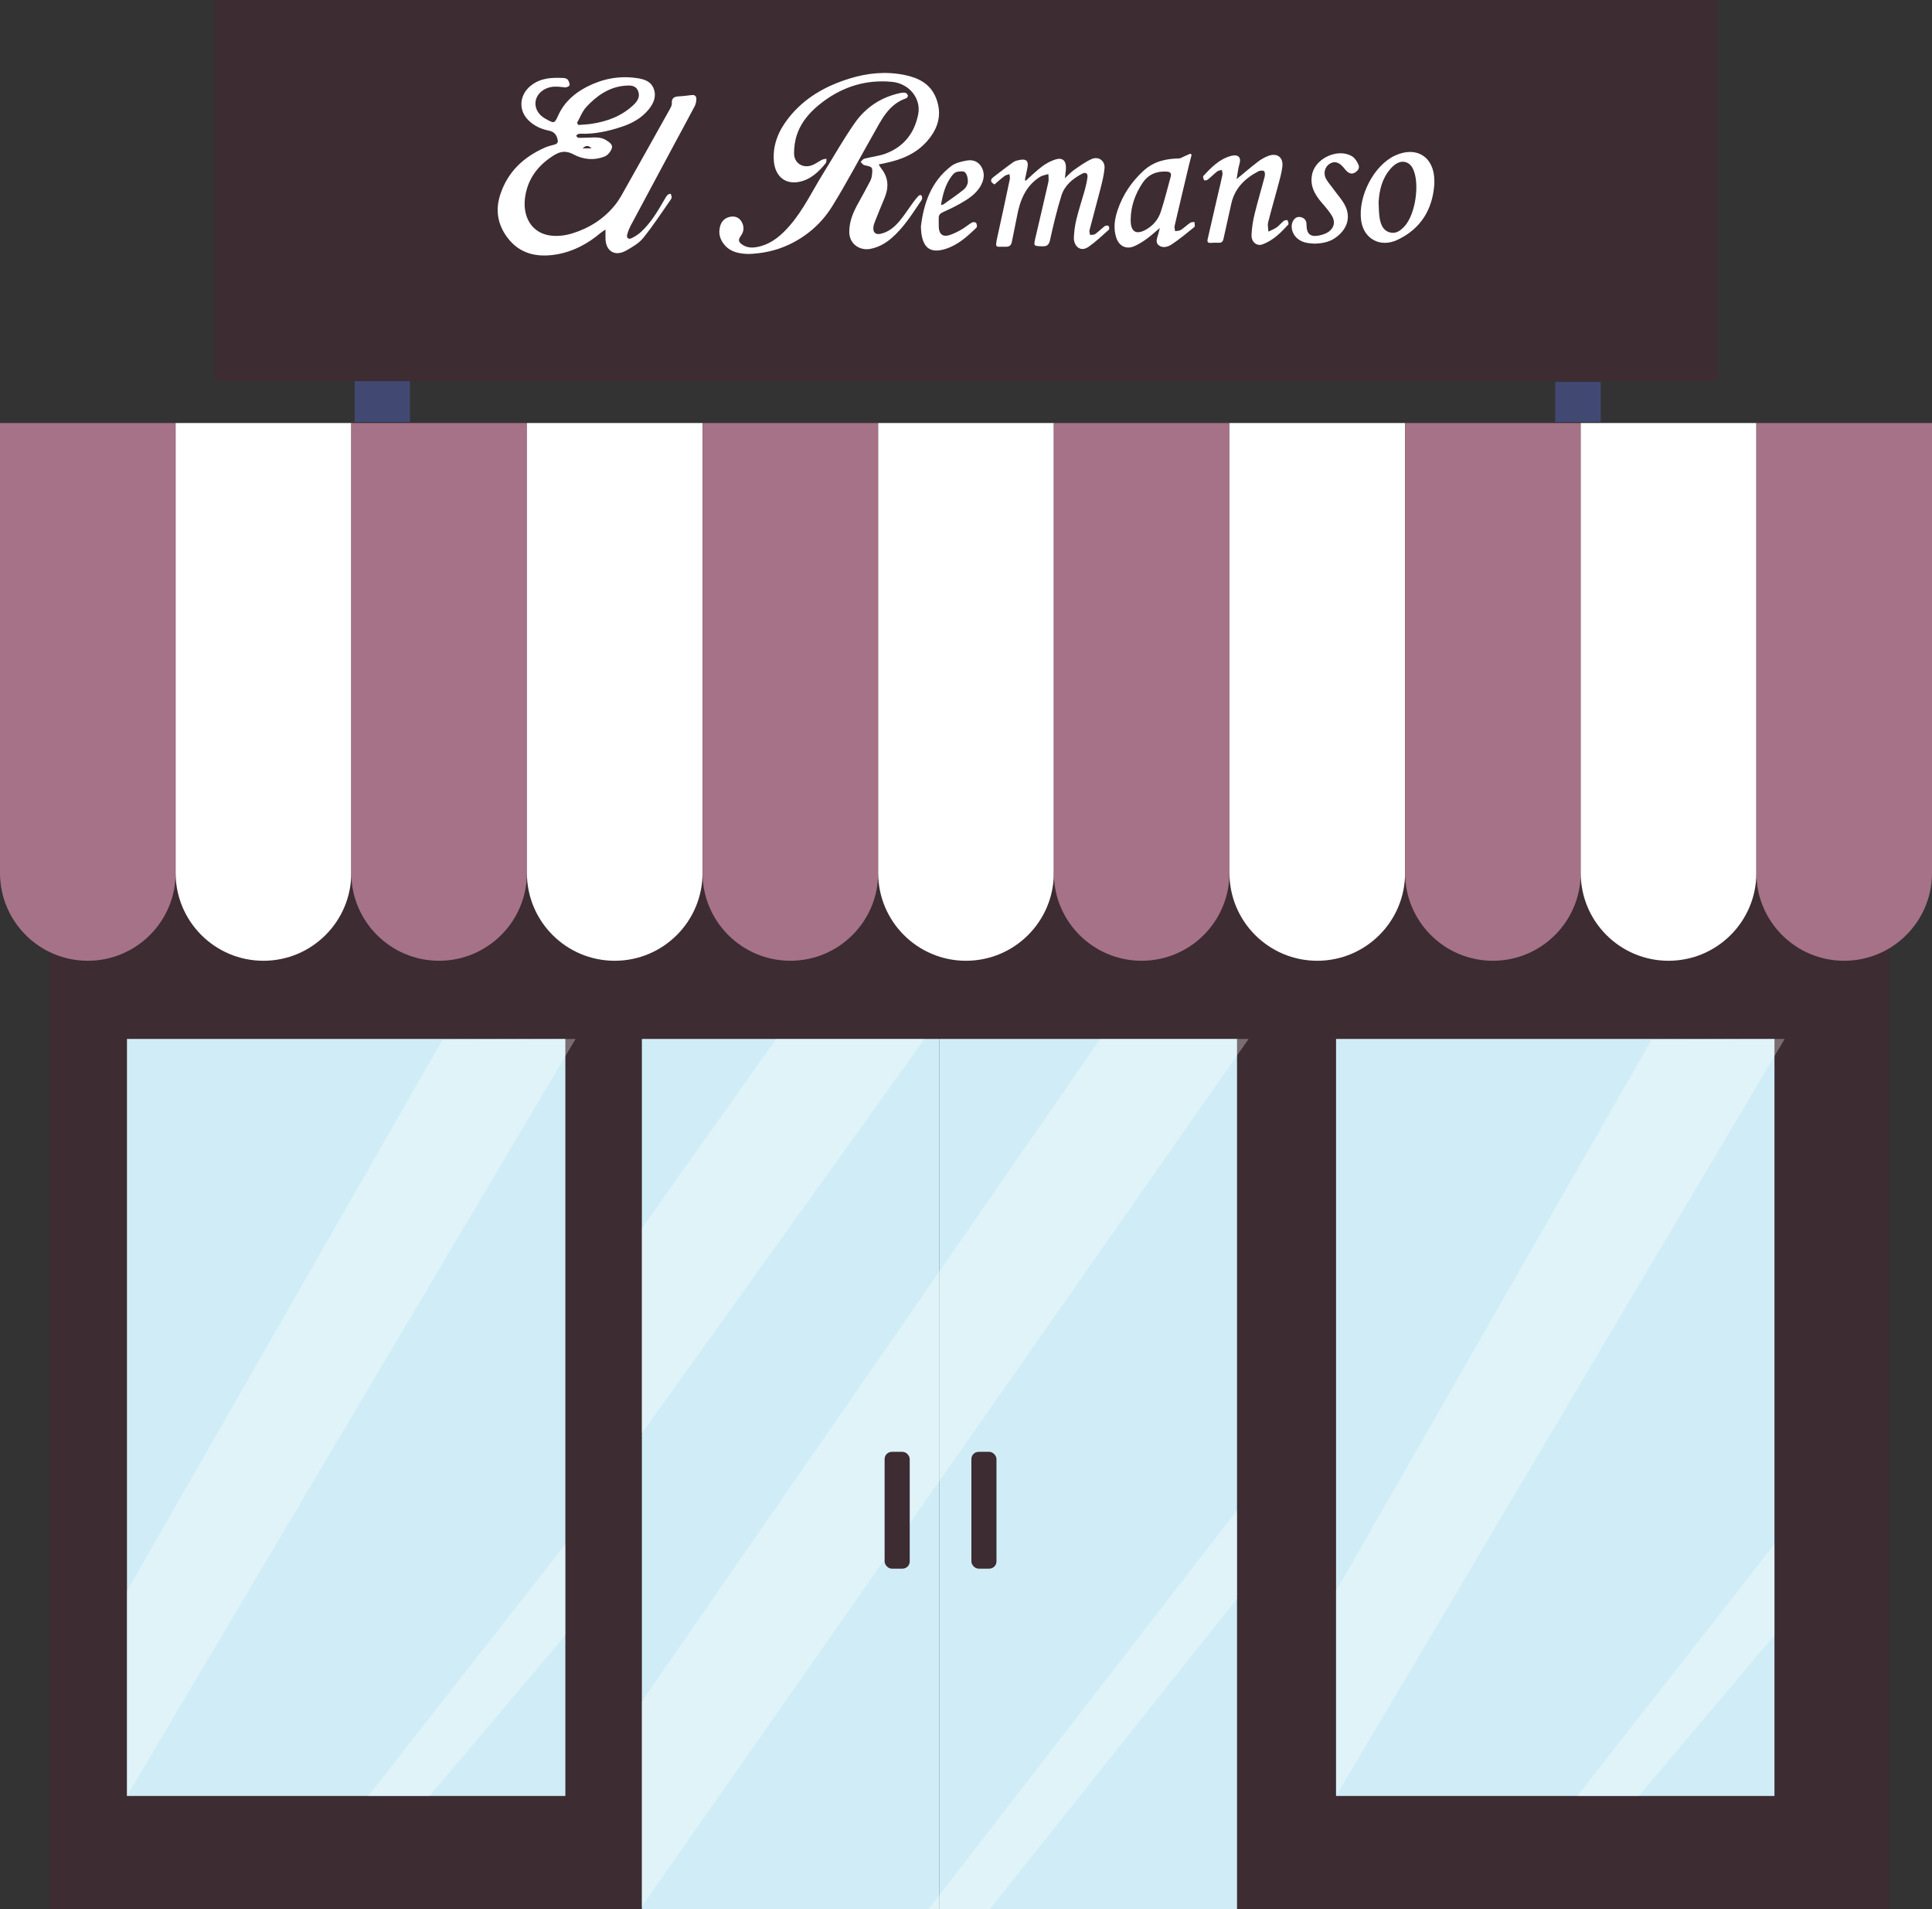 <?xml version="1.0" encoding="UTF-8"?><svg id="a" xmlns="http://www.w3.org/2000/svg" viewBox="0 0 651.31 643.62"><rect x="0" y="0" width="651.31" height="643.62" fill="#333333" stroke="none"/><defs><style>.b,.c{fill:#fff;}.d{fill:#a57287;}.e{fill:#d0edf7;}.f{fill:#414973;}.g{fill:#3d2c32;}.c{opacity:.31;}</style></defs><rect class="g" x="16.69" y="142.6" width="620.09" height="501.02"/><path class="d" d="M0,142.6v151.66c0,16.35,13.25,29.6,29.6,29.6s29.61-13.25,29.61-29.6V142.6H0Z"/><path class="b" d="M59.21,142.6v151.66c0,16.35,13.25,29.6,29.6,29.6s29.61-13.25,29.61-29.6V142.6H59.21Z"/><path class="d" d="M118.42,142.6v151.66c0,16.35,13.25,29.6,29.6,29.6s29.61-13.25,29.61-29.6V142.6h-59.21Z"/><path class="b" d="M177.63,142.6v151.66c0,16.35,13.25,29.6,29.6,29.6s29.61-13.25,29.61-29.6V142.6h-59.21Z"/><path class="d" d="M236.84,142.6v151.66c0,16.35,13.25,29.6,29.6,29.6s29.61-13.25,29.61-29.6V142.6h-59.21Z"/><path class="b" d="M296.05,142.6v151.66c0,16.35,13.25,29.6,29.6,29.6s29.61-13.25,29.61-29.6V142.6h-59.21Z"/><path class="d" d="M355.26,142.6v151.66c0,16.35,13.25,29.6,29.6,29.6s29.61-13.25,29.61-29.6V142.6h-59.21Z"/><path class="b" d="M414.47,142.6v151.66c0,16.35,13.25,29.6,29.6,29.6s29.61-13.25,29.61-29.6V142.6h-59.21Z"/><path class="d" d="M473.68,142.6v151.66c0,16.35,13.25,29.6,29.6,29.6s29.61-13.25,29.61-29.6V142.6h-59.21Z"/><path class="b" d="M532.89,142.6v151.66c0,16.35,13.25,29.6,29.6,29.6s29.61-13.25,29.61-29.6V142.6h-59.21Z"/><path class="d" d="M592.1,142.6v151.66c0,16.35,13.25,29.6,29.6,29.6s29.61-13.25,29.61-29.6V142.6h-59.21Z"/><rect class="e" x="216.39" y="350.21" width="100.32" height="293.41"/><rect class="e" x="316.7" y="350.21" width="100.32" height="293.41"/><rect class="g" x="327.47" y="489.39" width="8.46" height="39.38" rx="2.44" ry="2.44"/><rect class="g" x="72.4" width="506.51" height="128.48"/><g><path class="b" d="M204.09,77.39c-.73,.51-1.21,.78-1.62,1.13-4.37,3.69-9.29,6.32-14.96,7.26-6.47,1.07-12.32-.18-16.45-5.68-3.23-4.3-4.15-9.15-2.44-14.43,2.51-7.75,7.87-12.74,15.12-15.94,.99-.44,2.07-.67,3.12-.97,1-.29,1.4-.7,1.08-1.91-.45-1.67-1.29-2.5-3.02-2.84-2.57-.52-4.94-1.62-6.83-3.52-3.44-3.46-2.97-8.53,.83-11.59,3.33-2.69,7.14-2.79,11.07-2.61,.49,.02,1.14,.22,1.4,.56,.38,.52,.71,1.3,.61,1.88-.06,.34-1.04,.8-1.55,.73-2.23-.26-4.38-.58-6.56,.49-3.89,1.92-4.57,6.33-1.31,9.19,.43,.37,.92,.68,1.42,.96,2.95,1.62,2.9,1.59,4.27-1.38,2.01-4.34,5.47-7.36,9.6-9.47,5.23-2.68,10.84-3.79,16.76-2.93,2.49,.36,4.78,1.02,5.75,3.59,1.01,2.67-.08,5.01-1.76,7.05-2.31,2.81-5.4,4.55-8.78,5.69-4.55,1.54-9.2,2.59-14.05,2.43-.31-.01-.65,0-.92,.13-.25,.11-.44,.37-.66,.56,.24,.23,.46,.65,.71,.67,.98,.06,1.97-.02,2.95-.03,2.21-.02,4.48-.45,6.52,.87,1.04,.67,2.29,1.45,1.86,2.73-.37,1.08-1.36,2.32-2.39,2.73-3.55,1.43-7.23,1.07-10.54-.7-2.39-1.28-4.29-1.11-6.51,.26-5.57,3.43-9.12,8.23-9.86,14.73-.73,6.45,2.65,13.02,11.57,12.46,1.54-.09,3.11-.4,4.58-.87,5.69-1.78,10.55-4.92,14.29-9.57,1.48-1.85,2.59-4.01,3.76-6.09,4.92-8.72,9.8-17.46,14.68-26.21,.32-.58,.7-1.27,.66-1.88-.15-1.84,.81-2.31,2.39-2.39,1.45-.07,2.89-.29,4.34-.44,1.08-.12,1.6,.46,1.53,1.46-.05,.76-.18,1.57-.53,2.24-2.27,4.32-4.61,8.6-6.92,12.9-4.86,9.05-9.73,18.11-14.56,27.18-.55,1.04-1.02,2.15-1.31,3.29-.29,1.13,.48,1.65,1.44,1.2,1.15-.54,2.28-1.26,3.21-2.12,3.29-3.03,5.56-6.84,7.77-10.67,.36-.63,.72-1.28,1.19-1.82,.22-.25,.69-.28,1.05-.41,.12,.37,.31,.73,.34,1.11,.02,.28-.13,.62-.3,.87-3.04,4.32-5.93,8.78-9.24,12.89-1.47,1.82-3.72,3.13-5.82,4.31-3.78,2.13-6.91,.18-6.95-4.14,0-.87,0-1.73,0-2.94Zm-9.57-35.93c.16,.23,.33,.45,.49,.67,1.46-.13,2.94-.17,4.39-.39,5.27-.79,10.12-2.58,14.1-6.3,1.42-1.33,2.41-2.87,1.59-4.82-.82-1.95-2.73-1.88-4.44-1.73-5.37,.47-9.51,3.4-13.01,7.19-1.37,1.49-2.1,3.56-3.13,5.37Zm4.91,8.55c-1.14-1.07-1.83-1.08-3.03,0h3.03Z"/><path class="b" d="M296.23,55.46c.39,.61,.61,1.01,.88,1.35,2.45,3.1,2.56,6.43,1.07,9.97-1.15,2.72-2.25,5.46-3.34,8.21-.21,.52-.36,1.09-.41,1.65-.15,1.66,.68,2.52,2.33,2.19,2.66-.54,4.7-2.21,6.39-4.2,1.67-1.97,3.05-4.18,4.59-6.28,.58-.79,1.2-1.57,1.86-2.29,.19-.21,.71-.39,.89-.28,.24,.15,.36,.59,.38,.92,.02,.28-.11,.62-.27,.86-3.06,4.51-5.93,9.18-10.12,12.77-2.08,1.78-4.42,3.07-7.16,3.58-3.26,.61-7.07-1.46-7.02-5.86,.04-3.68,1.43-6.73,3.14-9.78,1.34-2.4,2.66-4.82,3.93-7.26,.3-.58,.49-1.26,.57-1.92,.32-2.79,.23-2.83-2.53-3.4-.48-.1-.86-.72-1.28-1.1,.41-.38,.77-.97,1.25-1.1,2.5-.66,5.15-.89,7.52-1.84,5.95-2.36,9.45-6.93,10.65-13.19,1.01-5.26-3.05-10.32-8.84-10.87-8.54-.82-16.26,1.5-23.13,6.6-3.94,2.92-7.28,6.42-8.9,11.15-.69,2.02-1,4.26-.99,6.4,.02,3.24,2.95,5.11,6.02,3.97,1.2-.44,2.25-1.27,3.4-1.85,.44-.23,.99-.24,1.49-.36-.05,.48,.08,1.11-.17,1.43-2.51,3.13-5.44,5.86-9.56,6.46-4.52,.66-7.66-2.3-8-7.23-.39-5.54,1.69-10.27,5.05-14.5,5.33-6.72,12.43-10.7,20.5-13.19,6.06-1.87,12.21-2.47,18.46-1.21,4.73,.96,8.78,2.95,10.69,7.81,2.18,5.58,.64,10.4-3.16,14.66-3.69,4.14-8.56,6.1-13.86,7.22-.66,.12-1.31,.27-2.3,.48Z"/><path class="b" d="M252.23,85.61c-2.89-.11-5.74-.52-7.86-2.91-1.66-1.88-2.29-4.04-1.59-6.5,.51-1.76,1.7-2.83,3.5-3.15,1.6-.28,2.97,.35,3.73,1.7,.86,1.51,.9,3.14-.22,4.69-1.03,1.43-.9,2.13,.55,3.09,1.79,1.19,3.78,1.03,5.72,.55,4.34-1.08,7.51-3.93,10.31-7.19,4.56-5.31,7.54-11.65,11.21-17.55,3.51-5.64,6.77-11.46,10.58-16.89,3.72-5.3,8.94-8.74,15.38-10.1,.55-.12,1.17-.2,1.69-.06,.36,.09,.76,.57,.85,.94,.06,.25-.31,.81-.6,.91-6.03,2.05-8.39,7.42-11.21,12.35-4.58,8.02-8.87,16.22-13.73,24.07-3.52,5.68-8.54,10.08-14.65,12.94-4.27,1.99-8.85,2.97-13.66,3.12Z"/><path class="b" d="M335.24,62.16c-1.34-.77-1.52-1.56-.36-2.45,2.21-1.7,4.4-3.42,6.68-5.03,.65-.46,1.53-.65,2.33-.79,2.12-.39,2.9,.44,2.49,2.58-.25,1.32-.57,2.63-.84,3.96-.03,.12,.07,.27,.16,.57,1.93-1.71,3.68-3.46,5.65-4.93,1.34-1,2.9-1.84,4.5-2.33,2.28-.7,3.51,.37,3.5,2.74,0,1.08-.21,2.15-.36,3.6,1.18-1.09,2.06-2.09,3.12-2.82,1.9-1.32,3.8-2.72,5.9-3.65,2.33-1.03,4.56,.59,4.34,3.15-.21,2.46-.87,4.89-1.48,7.3-1.15,4.52-2.42,9.02-3.58,13.54-.13,.48,.13,1.07,.2,1.6,.58-.09,1.29,0,1.72-.3,1.13-.81,2.11-1.84,3.23-2.68,.29-.22,1.02-.26,1.26-.05s.34,1.07,.14,1.24c-2.2,1.96-4.35,4-6.75,5.71-3.09,2.19-5.15-.47-5.07-2.99,.07-2.11,.37-4.25,.88-6.31,.8-3.28,1.88-6.48,2.79-9.73,.39-1.4,.71-2.82,.9-4.26,.19-1.37-.53-1.92-1.75-1.29-3.18,1.65-5.94,3.93-7.02,7.39-1.53,4.89-2.71,9.9-3.82,14.91-.37,1.65-.97,2.24-2.61,2.19-2.98-.09-3-.03-2.3-3.01,1.44-6.22,2.93-12.43,4.33-18.66,.19-.85,.02-1.78,0-2.68-.94,.3-1.99,.41-2.8,.92-4.99,3.14-6.84,8.12-7.83,13.6-.5,2.76-1.15,5.49-1.66,8.25-.25,1.32-.91,1.79-2.25,1.73-3.08-.13-3.56,.81-2.66-3.28,1.44-6.49,2.83-12.98,4.2-19.49,.12-.54-.07-1.14-.12-1.71-.57,.2-1.22,.29-1.67,.64-1.15,.86-2.23,1.85-3.39,2.85Z"/><path class="b" d="M416.91,60.35c2.58-2.12,4.81-4.04,7.15-5.83,1.06-.81,2.27-1.51,3.51-1.97,2.95-1.1,5.1,.46,4.74,3.58-.27,2.35-.98,4.66-1.59,6.96-1.04,3.96-2.22,7.89-3.21,11.87-.24,.97,.05,2.08,.09,3.12,.93-.47,1.94-.84,2.79-1.44,.88-.62,1.56-1.53,2.41-2.2,.3-.24,1.17-.32,1.24-.18,.23,.42,.46,1.21,.24,1.45-2.49,2.73-5.11,5.37-8.69,6.67-1.92,.7-3.77-.8-3.68-3.19,.09-2.37,.48-4.76,1.04-7.06,1.03-4.24,2.3-8.41,3.4-12.63,.15-.58,.11-1.56-.24-1.82-.41-.3-1.36-.2-1.89,.07-4.55,2.38-7.99,5.72-9.14,10.95-.87,3.95-1.77,7.9-2.63,11.85-.2,.91-.64,1.33-1.61,1.28-.88-.05-1.77-.02-2.65,.05-1.03,.07-1.28-.37-1.06-1.32,1.22-5.26,2.42-10.52,3.63-15.78,.46-1.97,.96-3.94,1.35-5.92,.1-.5-.14-1.06-.22-1.59-.52,.16-1.14,.2-1.54,.51-1.1,.86-2.08,1.88-3.17,2.74-.3,.24-1.12,.38-1.21,.24-.26-.39-.52-1.19-.32-1.41,2.68-2.92,5.43-5.77,9.45-6.82,1.98-.52,3.48,.23,2.75,2.69-.46,1.58-.62,3.24-.97,5.12Z"/><path class="b" d="M401.71,52.2c-.29,1.13-.6,2.25-.87,3.38-1.63,6.86-3.27,13.73-4.86,20.6-.13,.54,.11,1.15,.17,1.73,.64-.12,1.39-.05,1.9-.38,1.13-.72,2.1-1.68,3.22-2.45,.36-.25,.94-.17,1.42-.25,0,.58,.23,1.46-.06,1.7-2.48,2.03-4.96,4.07-7.62,5.85-1.26,.84-3.05,1.38-4.4,.28-1.3-1.06-.4-2.61-.08-3.94,.12-.49,.25-.98,.48-1.87-1.71,1.42-3.05,2.66-4.53,3.73-1.3,.93-2.68,1.8-4.13,2.43-2.69,1.15-5.09-.06-6.02-2.84-1.07-3.18-.57-6.35,.44-9.34,1.73-5.14,4.68-9.55,8.73-13.26,3.42-3.14,7.46-4.09,11.9-4.15,.57,0,1.15-.42,1.71-.66,.73-.31,1.46-.64,2.19-.97,.14,.14,.28,.28,.42,.41Zm-20.53,21.56c0,.26,0,.52,0,.78,.08,3.61,1.88,4.65,5.04,2.92,2.48-1.36,4.24-3.44,5.1-6.06,1.28-3.88,2.24-7.88,3.34-11.82,.32-1.13-.1-1.65-1.26-1.73-3.44-.24-6.26,.91-8.2,3.79-2.45,3.65-3.92,7.66-4.02,12.11Z"/><path class="b" d="M483.54,62.03c-.57,8.66-4.68,15.19-12.48,18.84-5.79,2.71-11.37-.37-12.2-6.56-1.1-8.19,4.34-18.64,11.48-21.9,7.2-3.29,13.11,.47,13.2,8.37,0,.42,0,.83,0,1.25Zm-18.79,6.21c.11,1.81,.06,3.65,.38,5.42,.37,2.02,1.1,4.01,3.36,4.67,2.08,.6,3.59-.57,4.92-1.96,3.77-3.96,5.34-14.65,2.88-19.55-1.11-2.21-3.34-2.94-5.49-1.68-.79,.46-1.49,1.12-2.09,1.82-2.79,3.23-3.73,7.11-3.96,11.28Z"/><path class="b" d="M310.45,76.36c.93-7.78,3.44-15.25,10.31-20.44,1.4-1.05,3.4-1.48,5.19-1.81,2-.36,3.86,.3,4.94,2.2,1.11,1.97,.9,4.02-.1,5.97-1.6,3.12-4.46,4.86-7.36,6.5-1.81,1.02-3.7,1.89-5.59,2.76-.91,.41-1.41,.99-1.38,2.01,.04,1.09-.04,2.18,.04,3.27,.16,2.16,1.4,3.11,3.5,2.46,1.42-.44,2.78-1.14,4.08-1.88,1.26-.72,2.37-1.69,3.63-2.42,.34-.19,1.21-.08,1.37,.18,.26,.4,.36,1.31,.1,1.57-3.07,2.98-6.26,5.87-10.43,7.18-4.9,1.54-7.43-.17-8.14-5.25-.09-.61-.09-1.24-.16-2.3Zm6.76-7.27c.42-.1,.7-.09,.88-.22,2.3-1.65,4.66-3.24,6.86-5.03,.69-.57,1.29-1.65,1.33-2.52,.05-1.09-.24-2.47-.93-3.21-.49-.52-1.95-.37-2.88-.14-.66,.16-1.28,.88-1.73,1.49-2.07,2.82-2.93,6.09-3.52,9.64Z"/><path class="b" d="M443.01,82.12c-2.26-.11-4.4-.4-6.06-2.12-1.51-1.56-1.97-3.97-1.01-5.58,.59-1,1.47-1.5,2.61-1.22,1.1,.27,1.81,.99,1.88,2.2,.01,.21,.03,.41,.03,.62,.04,2.75,1.25,3.88,3.96,3.41,1.23-.22,2.56-.63,3.55-1.35,1.81-1.33,2.22-3.34,1.08-5.27-.94-1.59-2.19-3.02-3.41-4.42-2.47-2.87-4.2-5.91-3.24-9.91,1.28-5.31,8.89-8.65,13.48-5.74,.95,.6,1.68,1.8,2.12,2.88,.41,1.03-.23,1.98-1.25,2.57-1.03,.59-1.91,.27-2.69-.44-.46-.42-.82-.94-1.23-1.41-1.52-1.75-3.08-2.12-4.63-1.1-1.56,1.03-2.17,3.18-1.19,5,.68,1.26,1.7,2.34,2.53,3.52,1.46,2.06,3.32,3.97,4.24,6.25,1.6,3.97-.04,7.71-3.72,10.23-2.15,1.48-4.58,1.82-7.04,1.91Z"/></g><rect class="f" x="119.57" y="128.48" width="18.62" height="13.77"/><rect class="f" x="524.3" y="128.75" width="15.33" height="13.5"/><polygon class="c" points="261.63 350.21 216.39 414.01 216.39 483.12 311.68 350.21 261.63 350.21"/><polygon class="c" points="333.63 643.62 417.02 538.92 417.02 509.08 312.95 643.62 333.63 643.62"/><polygon class="c" points="370.9 350.21 216.39 573.5 216.39 642.61 420.94 350.21 370.9 350.21"/><rect class="e" x="450.41" y="350.21" width="147.79" height="255.18"/><rect class="g" x="298.22" y="489.39" width="8.46" height="39.38" rx="2.44" ry="2.44"/><polygon class="c" points="552.42 605.4 598.19 551.22 598.19 520.54 531.74 605.4 552.42 605.4"/><polygon class="c" points="556.75 350.51 450.41 536.29 450.41 605.4 601.64 350.21 556.75 350.51"/><rect class="e" x="42.8" y="350.21" width="147.79" height="255.18"/><polygon class="c" points="144.82 605.4 190.59 551.22 190.59 520.54 124.14 605.4 144.82 605.4"/><polygon class="c" points="149.15 350.51 42.8 536.29 42.8 605.4 194.04 350.21 149.15 350.51"/></svg>